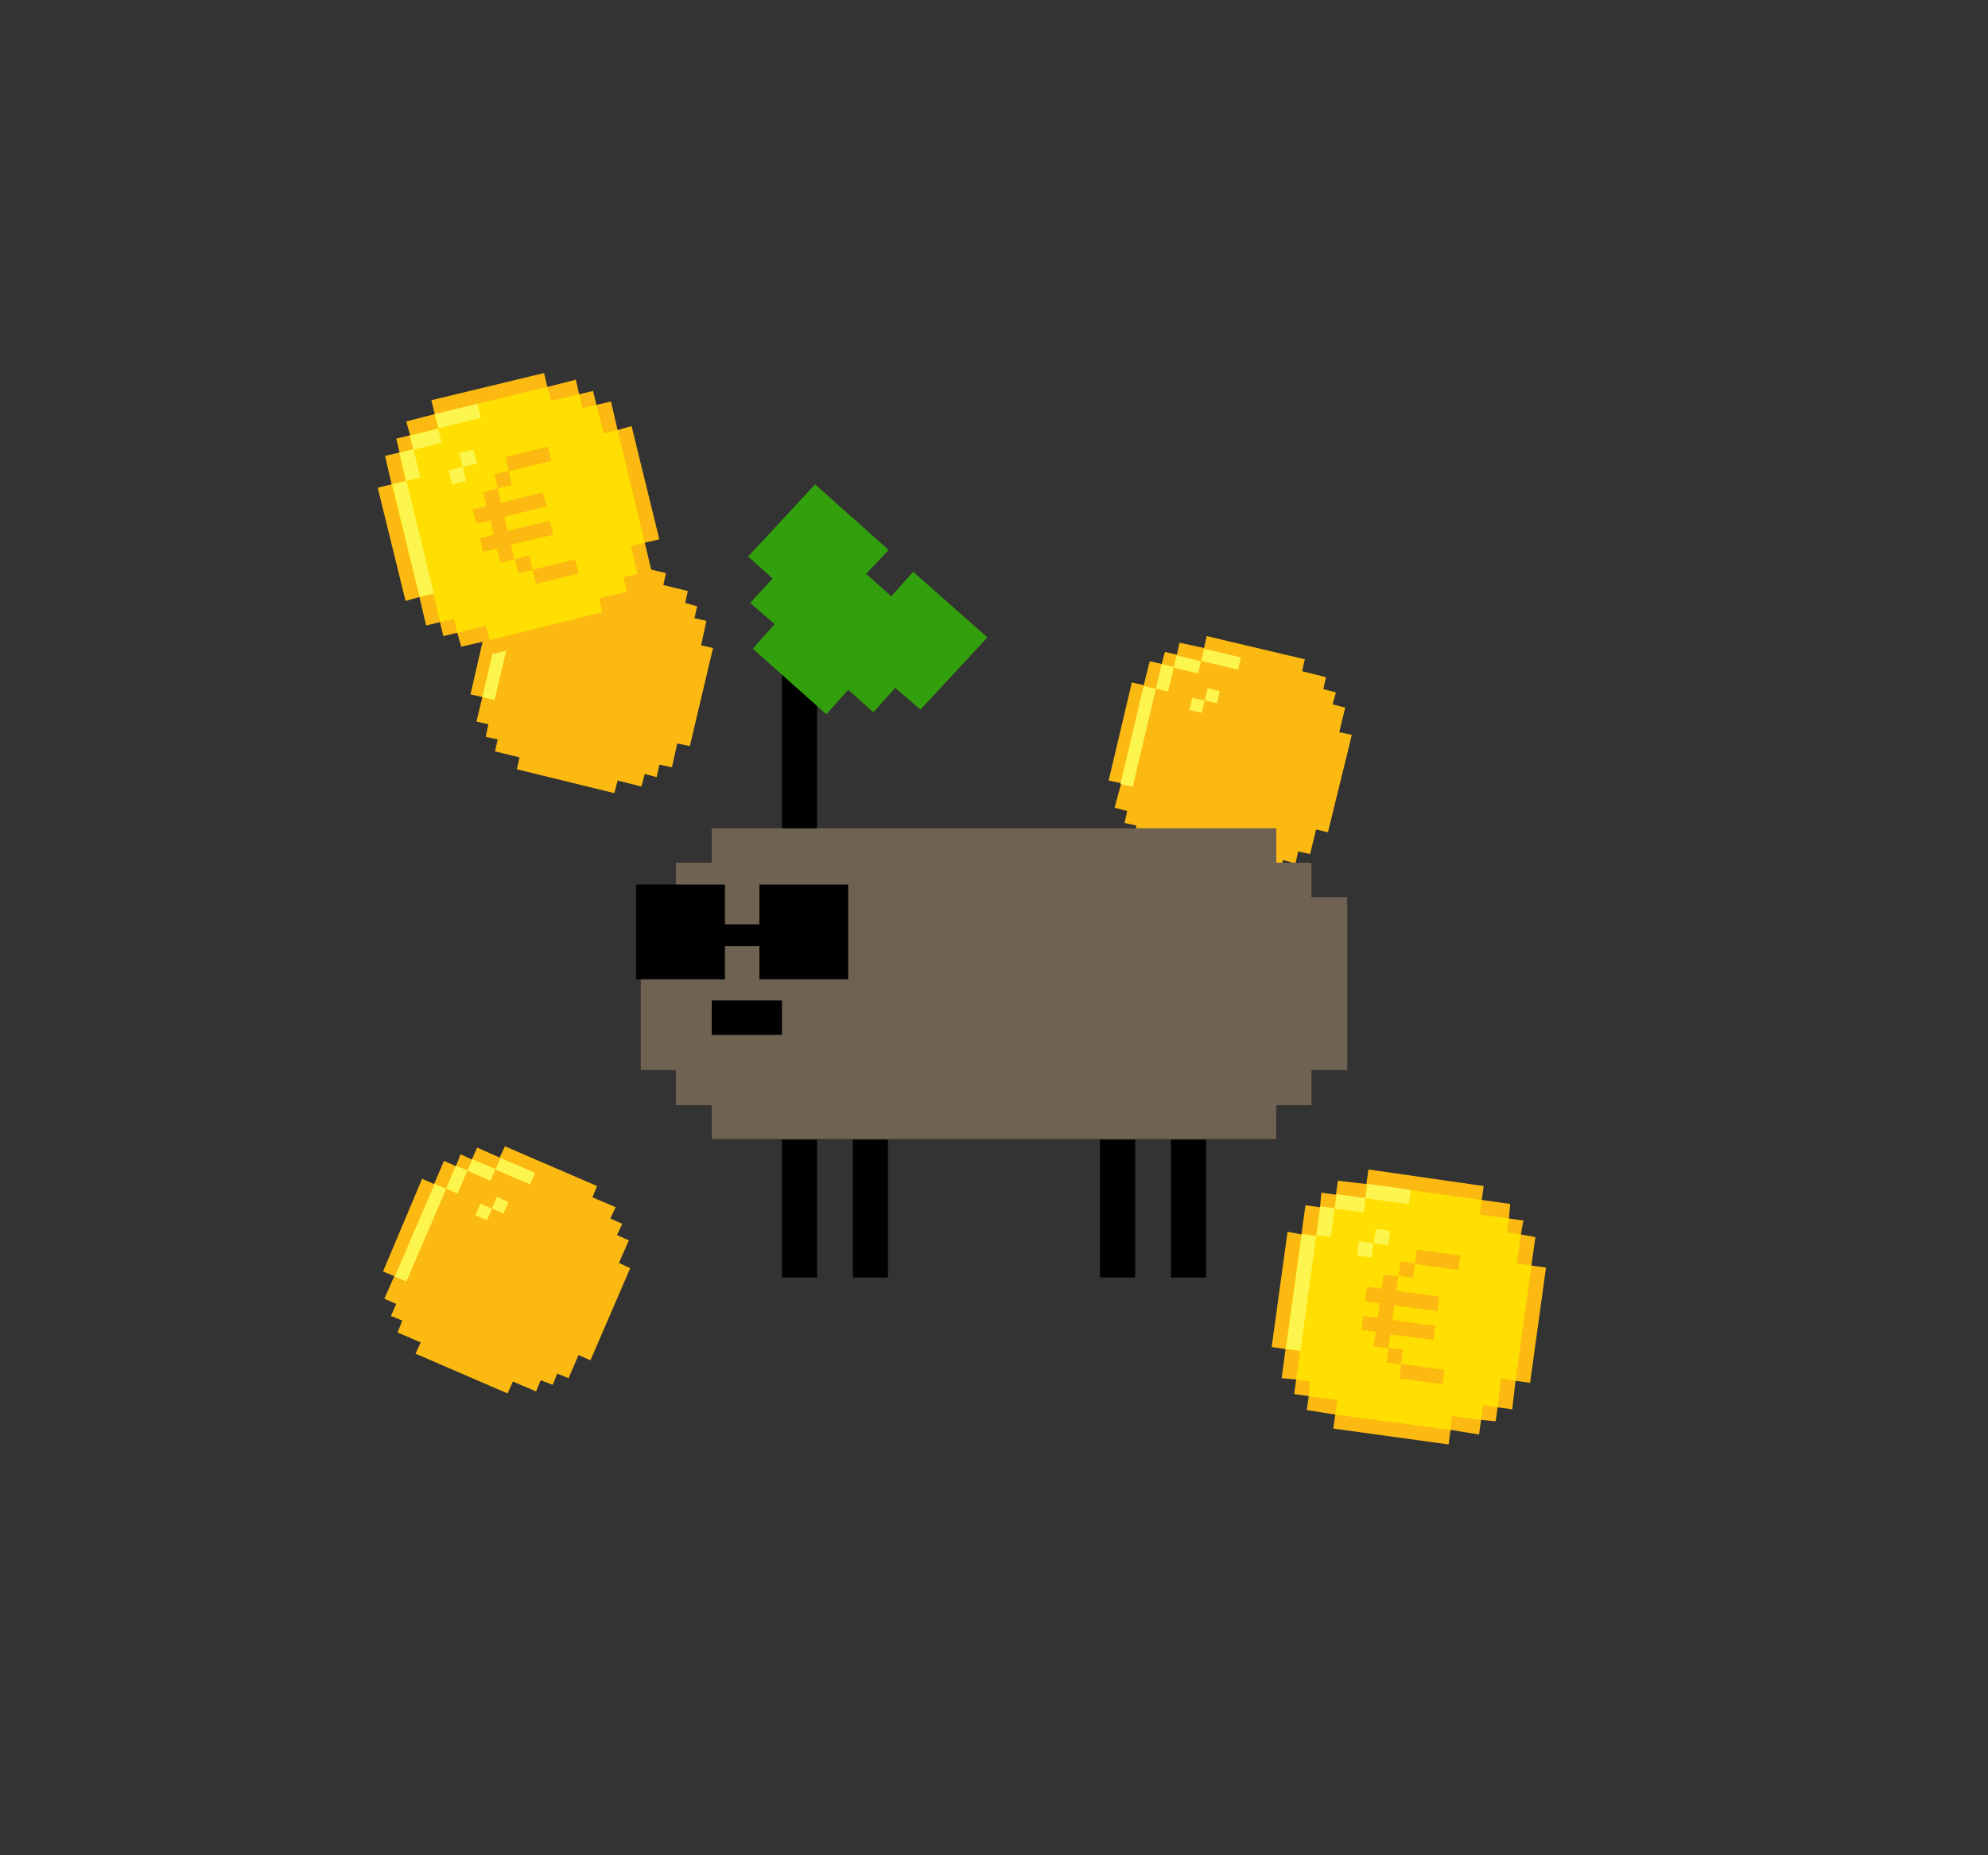 <?xml version="1.0" encoding="utf-8"?>
<!-- Generator: Adobe Illustrator 25.2.3, SVG Export Plug-In . SVG Version: 6.00 Build 0)  -->
<svg version="1.1" id="Layer_1" xmlns="http://www.w3.org/2000/svg" xmlns:xlink="http://www.w3.org/1999/xlink" x="0px" y="0px"
	 viewBox="0 0 300 280" style="enable-background:new 0 0 300 280;" xml:space="preserve">
<rect x="0" y="0" width="300" height="280" fill="#333333" stroke="none"/>
<style type="text/css">
	.st0{fill:#FCB912;}
	.st1{fill:#FCF54D;}
	.st2{fill:#FFDE01;}
	.st3{fill:#6F6252;}
	.st4{fill:#32A00D;}
</style>
<g id="layout">
</g>
<g id="Layer_3">
</g>
<g>
	<polygon class="st0" points="202.1,110.5 203,106.8 201.1,106.3 201.6,104.5 199.7,104 200.1,102.2 196.5,101.3 196.9,99.5 
		182.1,96 181.7,97.8 178,97 177.6,98.8 175.8,98.4 175.3,100.2 173.5,99.8 172.6,103.4 170.8,103 167.3,117.8 169.2,118.2 
		168.2,121.9 170.1,122.4 169.7,124.2 171.5,124.6 171.1,126.5 174.8,127.3 174.3,129.2 189.1,132.7 189.5,130.8 193.2,131.7 
		193.6,129.8 195.5,130.3 195.9,128.5 197.7,128.9 198.6,125.2 200.4,125.6 204,110.9 	"/>
	
		<rect x="164.2" y="110.1" transform="matrix(0.23 -0.973 0.973 0.23 24.191 252.765)" class="st1" width="15.2" height="1.9"/>
	
		<rect x="173.9" y="101.3" transform="matrix(0.23 -0.973 0.973 0.23 35.859 249.835)" class="st1" width="3.8" height="1.9"/>
	
		<rect x="178.2" y="98.3" transform="matrix(0.23 -0.973 0.973 0.23 40.476 251.548)" class="st1" width="1.9" height="3.8"/>
	
		<rect x="183.3" y="96.6" transform="matrix(0.23 -0.973 0.973 0.23 45.137 255.891)" class="st1" width="1.9" height="5.7"/>
	
		<rect x="179.7" y="105.4" transform="matrix(0.23 -0.973 0.973 0.23 35.614 257.755)" class="st1" width="1.9" height="1.9"/>
	<rect x="182" y="104" transform="matrix(0.23 -0.973 0.973 0.23 38.745 258.873)" class="st1" width="1.9" height="1.9"/>
</g>
<g>
	<polygon class="st0" points="105.8,97.4 106.6,93.7 104.8,93.3 105.2,91.5 103.4,91 103.8,89.2 100.1,88.3 100.5,86.5 85.8,83 
		85.4,84.9 81.7,83.9 81.2,85.8 79.4,85.4 79,87.2 77.1,86.8 76.3,90.5 74.4,90 71,104.8 72.8,105.2 71.9,108.9 73.7,109.3 
		73.3,111.2 75.1,111.6 74.7,113.4 78.4,114.3 78,116.1 92.7,119.7 93.2,117.8 96.8,118.7 97.3,116.8 99.1,117.3 99.5,115.4 
		101.4,115.8 102.2,112.2 104.1,112.6 107.6,97.8 	"/>
	
		<rect x="67.9" y="97.1" transform="matrix(0.23 -0.973 0.973 0.23 -37.314 148.95)" class="st1" width="15.2" height="1.9"/>
	
		<rect x="77.6" y="88.3" transform="matrix(0.23 -0.973 0.973 0.23 -25.646 146.021)" class="st1" width="3.8" height="1.9"/>
	
		<rect x="81.9" y="85.3" transform="matrix(0.23 -0.973 0.973 0.23 -21.029 147.733)" class="st1" width="1.9" height="3.8"/>
	<rect x="87" y="83.5" transform="matrix(0.23 -0.973 0.973 0.23 -16.368 152.077)" class="st1" width="1.9" height="5.7"/>
	
		<rect x="83.4" y="92.4" transform="matrix(0.23 -0.973 0.973 0.23 -25.891 153.941)" class="st1" width="1.9" height="1.9"/>
	<rect x="85.6" y="91" transform="matrix(0.23 -0.973 0.973 0.23 -22.759 155.058)" class="st1" width="1.9" height="1.9"/>
</g>
<g>
	<polygon class="st0" points="93.2,64.9 92.2,60.6 90,61.1 89.5,59 87.4,59.5 86.9,57.3 82.6,58.4 82.1,56.3 65.1,60.4 65.6,62.5 
		61.3,63.6 61.9,65.7 59.8,66.2 60.3,68.3 58.1,68.8 59.1,73.1 57,73.6 61.2,90.7 63.3,90.1 64.3,94.4 66.4,93.9 66.9,96 69,95.5 
		69.6,97.6 73.9,96.6 74.4,98.7 91.4,94.6 90.9,92.4 95.1,91.5 94.6,89.3 96.8,88.8 96.2,86.6 98.3,86.1 97.3,81.9 99.5,81.4 
		95.3,64.3 	"/>
	<polygon class="st2" points="93.2,64.9 91.1,65.4 90,61.1 87.9,61.6 87.4,59.5 83.2,60.5 82.6,58.4 65.6,62.5 66.1,64.7 61.9,65.7 
		62.4,67.8 60.3,68.3 61.2,72.6 59.1,73.1 63.3,90.1 65.4,89.6 66.4,93.9 68.5,93.4 69,95.5 73.3,94.4 73.9,96.6 90.9,92.4 
		90.4,90.3 94.6,89.3 94.1,87.1 96.2,86.6 95.2,82.4 97.3,81.9 	"/>
	<g>
		
			<rect x="76.4" y="68.2" transform="matrix(0.972 -0.236 0.236 0.972 -14.083 20.716)" class="st0" width="6.6" height="2.2"/>
		
			<rect x="80.5" y="85.2" transform="matrix(0.972 -0.236 0.236 0.972 -17.977 22.163)" class="st0" width="6.6" height="2.2"/>
		<polygon class="st0" points="72.9,74.3 73.4,76.4 71.3,76.9 71.9,79 74,78.6 74.5,80.7 72.4,81.2 72.9,83.3 75,82.8 75.5,84.9 
			77.6,84.4 77.1,82.2 83.5,80.7 83,78.6 76.6,80.1 76.1,78 82.5,76.4 81.9,74.3 75.6,75.9 75.1,73.7 		"/>
		
			<rect x="74.8" y="71.3" transform="matrix(0.972 -0.236 0.236 0.972 -14.925 19.916)" class="st0" width="2.2" height="2.2"/>
		
			<rect x="77.9" y="84.1" transform="matrix(0.972 -0.236 0.236 0.972 -17.843 21.01)" class="st0" width="2.2" height="2.2"/>
	</g>
	
		<rect x="61.2" y="72.6" transform="matrix(0.972 -0.236 0.236 0.972 -17.413 16.961)" class="st1" width="2.2" height="17.5"/>
	<rect x="60.7" y="68" transform="matrix(0.972 -0.236 0.236 0.972 -14.793 16.545)" class="st1" width="2.2" height="4.4"/>
	<rect x="62" y="65.2" transform="matrix(0.972 -0.236 0.236 0.972 -13.801 16.996)" class="st1" width="4.4" height="2.2"/>
	
		<rect x="65.8" y="61.7" transform="matrix(0.972 -0.236 0.236 0.972 -12.859 18.045)" class="st1" width="6.6" height="2.2"/>
	
		<rect x="67.9" y="70.7" transform="matrix(0.972 -0.236 0.236 0.972 -14.983 18.28)" class="st1" width="2.2" height="2.2"/>
	<rect x="69.5" y="68.1" transform="matrix(0.972 -0.236 0.236 0.972 -14.324 18.576)" class="st1" width="2.2" height="2.2"/>
</g>
<g>
	<g>
		<polygon class="st3" points="96.7,135.4 102,135.4 102,130.2 107.4,130.2 107.4,125 192.6,125 192.6,130.2 197.9,130.2 
			197.9,135.4 203.3,135.4 203.3,161.5 197.9,161.5 197.9,166.8 192.6,166.8 192.6,171.9 107.4,171.9 107.4,166.8 102,166.8 
			102,161.5 96.7,161.5 		"/>
		<rect x="118" y="135.5" width="5.3" height="10.4"/>
		<rect x="102.1" y="135.5" width="5.3" height="10.4"/>
		<rect x="107.4" y="151" width="10.6" height="5.2"/>
		<rect x="176.7" y="172" width="5.3" height="20.8"/>
		<rect x="118" y="172" width="5.3" height="20.8"/>
		<rect x="128.7" y="172" width="5.3" height="20.8"/>
		<rect x="166" y="172" width="5.3" height="20.8"/>
		<rect x="118" y="98.9" width="5.3" height="26.1"/>
		<polygon class="st4" points="134.1,83 130.7,86.6 134.5,90 137.8,86.3 149,96.2 138.9,107.1 135.1,103.8 131.8,107.5 128,104.1 
			124.7,107.8 113.6,97.9 116.9,94.2 113.2,91 116.6,87.3 112.9,84 123,73.1 		"/>
	</g>
	<rect x="114.6" y="133.5" width="13.4" height="14.3"/>
	<rect x="96" y="133.5" width="13.4" height="14.3"/>
	<rect x="105.9" y="139.5" width="12.8" height="3.3"/>
</g>
<g>
	<polygon class="st0" points="231.1,191 231.7,186.7 229.5,186.3 229.9,184.2 227.7,183.9 227.9,181.7 223.6,181.1 223.9,179 
		206.5,176.5 206.2,178.7 201.9,178.2 201.6,180.3 199.4,180 199.2,182.2 197,181.9 196.4,186.3 194.3,185.9 191.9,203.3 194,203.6 
		193.4,208 195.6,208.2 195.3,210.4 197.5,210.7 197.2,212.8 201.5,213.5 201.2,215.6 218.6,218 218.9,215.8 223.2,216.5 
		223.5,214.3 225.7,214.5 226,212.4 228.2,212.7 228.7,208.4 230.9,208.7 233.3,191.3 	"/>
	<polygon class="st2" points="231.1,191 228.9,190.7 229.5,186.3 227.4,186 227.7,183.9 223.3,183.3 223.6,181.1 206.2,178.7 
		206,180.9 201.6,180.3 201.4,182.5 199.2,182.2 198.6,186.5 196.4,186.3 194,203.6 196.2,203.9 195.6,208.2 197.7,208.5 
		197.5,210.7 201.8,211.3 201.5,213.5 218.9,215.8 219.1,213.7 223.5,214.3 223.8,212.1 226,212.4 226.5,208 228.7,208.4 	"/>
	<g>
		
			<rect x="215.7" y="186.9" transform="matrix(0.136 -0.991 0.991 0.136 -1.04 379.114)" class="st0" width="2.2" height="6.6"/>
		
			<rect x="213.4" y="204.2" transform="matrix(0.136 -0.991 0.991 0.136 -20.236 391.736)" class="st0" width="2.2" height="6.6"/>
		<polygon class="st0" points="208.8,192.4 208.5,194.5 206.3,194.2 206,196.4 208.2,196.7 207.9,198.9 205.7,198.6 205.5,200.7 
			207.6,201 207.3,203.2 209.5,203.5 209.8,201.4 216.3,202.2 216.6,200.1 210.1,199.2 210.4,197 216.9,197.9 217.2,195.7 
			210.7,194.8 211,192.6 		"/>
		
			<rect x="211.2" y="190.6" transform="matrix(0.136 -0.991 0.991 0.136 -6.534 375.922)" class="st0" width="2.2" height="2.2"/>
		
			<rect x="209.3" y="203.6" transform="matrix(0.136 -0.991 0.991 0.136 -20.989 385.343)" class="st0" width="2.2" height="2.2"/>
	</g>
	<rect x="187.5" y="194" transform="matrix(0.136 -0.991 0.991 0.136 -23.689 362.999)" class="st1" width="17.5" height="2.2"/>
	
		<rect x="197.8" y="183.4" transform="matrix(0.136 -0.991 0.991 0.136 -10 357.504)" class="st1" width="4.4" height="2.2"/>
	
		<rect x="202.6" y="179.5" transform="matrix(0.136 -0.991 0.991 0.136 -4.013 358.773)" class="st1" width="2.2" height="4.4"/>
	<rect x="208.3" y="177" transform="matrix(0.136 -0.991 0.991 0.136 2.324 363.2)" class="st1" width="2.2" height="6.6"/>
	
		<rect x="204.9" y="187.5" transform="matrix(0.136 -0.991 0.991 0.136 -8.898 367.055)" class="st1" width="2.2" height="2.2"/>
	
		<rect x="207.4" y="185.7" transform="matrix(0.136 -0.991 0.991 0.136 -4.932 367.918)" class="st1" width="2.2" height="2.2"/>
</g>
<g>
	<polygon class="st0" points="93.4,190.6 94.9,187.2 93.1,186.4 93.9,184.7 92.1,183.9 92.9,182.2 89.4,180.7 90.1,179 76.2,173 
		75.4,174.7 72,173.2 71.2,175 69.5,174.2 68.8,176 67,175.2 65.5,178.7 63.7,177.9 57.8,191.9 59.5,192.6 58,196 59.8,196.8 
		59,198.6 60.7,199.3 60,201.1 63.5,202.6 62.7,204.3 76.6,210.3 77.4,208.5 80.9,210 81.6,208.3 83.4,209 84.1,207.3 85.8,208 
		87.3,204.5 89.1,205.3 95.1,191.4 	"/>
	
		<rect x="55.8" y="185.1" transform="matrix(0.395 -0.919 0.919 0.395 -132.566 170.818)" class="st1" width="15.2" height="1.9"/>
	
		<rect x="67" y="177.1" transform="matrix(0.395 -0.919 0.919 0.395 -121.922 171.014)" class="st1" width="3.8" height="1.9"/>
	
		<rect x="71.6" y="174.7" transform="matrix(0.395 -0.919 0.919 0.395 -118.304 173.494)" class="st1" width="1.9" height="3.8"/>
	
		<rect x="76.7" y="173.9" transform="matrix(0.395 -0.919 0.919 0.395 -115.344 178.304)" class="st1" width="1.9" height="5.7"/>
	
		<rect x="72" y="181.9" transform="matrix(0.395 -0.919 0.919 0.395 -123.864 177.726)" class="st1" width="1.9" height="1.9"/>
	
		<rect x="74.5" y="180.9" transform="matrix(0.395 -0.919 0.919 0.395 -121.448 179.404)" class="st1" width="1.9" height="1.9"/>
</g>
<g>
	<polygon class="st0" points="1059.6,-469.1 1059.6,-475.9 1056.2,-475.9 1056.2,-479.2 1052.8,-479.2 1052.8,-482.6 1046.1,-482.6 
		1046.1,-486 1019.1,-486 1019.1,-482.6 1012.3,-482.6 1012.3,-479.2 1009,-479.2 1009,-475.9 1005.6,-475.9 1005.6,-469.1 
		1002.2,-469.1 1002.2,-442.1 1005.6,-442.1 1005.6,-435.4 1009,-435.4 1009,-432 1012.3,-432 1012.3,-428.6 1019.1,-428.6 
		1019.1,-425.3 1046.1,-425.3 1046.1,-428.6 1052.8,-428.6 1052.8,-432 1056.2,-432 1056.2,-435.4 1059.6,-435.4 1059.6,-442.1 
		1062.9,-442.1 1062.9,-469.1 	"/>
	<polygon class="st0" points="1059.6,-469.1 1056.2,-469.1 1056.2,-475.9 1052.8,-475.9 1052.8,-479.2 1046.1,-479.2 1046.1,-482.6 
		1019.1,-482.6 1019.1,-479.2 1012.3,-479.2 1012.3,-475.9 1009,-475.9 1009,-469.1 1005.6,-469.1 1005.6,-442.1 1009,-442.1 
		1009,-435.4 1012.3,-435.4 1012.3,-432 1019.1,-432 1019.1,-428.6 1046.1,-428.6 1046.1,-432 1052.8,-432 1052.8,-435.4 
		1056.2,-435.4 1056.2,-442.1 1059.6,-442.1 	"/>
	<rect x="1005.6" y="-469.1" class="st1" width="3.4" height="27"/>
	<rect x="1009" y="-475.9" class="st1" width="3.4" height="6.7"/>
	<rect x="1012.3" y="-479.2" class="st1" width="6.7" height="3.4"/>
	<rect x="1019.1" y="-482.6" class="st1" width="10.1" height="3.4"/>
	<rect x="1019.1" y="-469.1" class="st1" width="3.4" height="3.4"/>
	<rect x="1022.5" y="-472.5" class="st1" width="3.4" height="3.4"/>
</g>
<g>
	<polygon class="st0" points="925.7,-469.8 925.7,-476.6 922.3,-476.6 922.3,-480 919,-480 919,-483.3 912.2,-483.3 912.2,-486.7 
		903.2,-486.7 903.2,-483.3 896.4,-483.3 896.4,-480 893,-480 893,-476.6 889.7,-476.6 889.7,-469.8 886.3,-469.8 886.3,-442.9 
		889.7,-442.9 889.7,-436.1 893,-436.1 893,-432.7 896.4,-432.7 896.4,-429.4 903.2,-429.4 903.2,-426 912.2,-426 912.2,-429.4 
		919,-429.4 919,-432.7 922.3,-432.7 922.3,-436.1 925.7,-436.1 925.7,-442.9 929.1,-442.9 929.1,-469.8 	"/>
	<polygon class="st0" points="925.7,-469.8 922.3,-469.8 922.3,-476.6 919,-476.6 919,-480 912.2,-480 912.2,-483.3 903.2,-483.3 
		903.2,-480 896.4,-480 896.4,-476.6 893,-476.6 893,-469.8 889.7,-469.8 889.7,-442.9 893,-442.9 893,-436.1 896.4,-436.1 
		896.4,-432.7 903.2,-432.7 903.2,-429.4 912.2,-429.4 912.2,-432.7 919,-432.7 919,-436.1 922.3,-436.1 922.3,-442.9 925.7,-442.9 
			"/>
	<rect x="893.3" y="-470.2" class="st1" width="3.4" height="12.5"/>
	<rect x="896.7" y="-476.9" class="st1" width="3.4" height="6.7"/>
</g>
<g>
	<polygon class="st0" points="310.2,-469.1 310.2,-475.9 306.8,-475.9 306.8,-479.2 303.5,-479.2 303.5,-482.6 296.7,-482.6 
		296.7,-486 269.7,-486 269.7,-482.6 263,-482.6 263,-479.2 259.6,-479.2 259.6,-475.9 256.2,-475.9 256.2,-469.1 252.9,-469.1 
		252.9,-442.1 256.2,-442.1 256.2,-435.4 259.6,-435.4 259.6,-432 263,-432 263,-428.6 269.7,-428.6 269.7,-425.3 296.7,-425.3 
		296.7,-428.6 303.5,-428.6 303.5,-432 306.8,-432 306.8,-435.4 310.2,-435.4 310.2,-442.1 313.6,-442.1 313.6,-469.1 	"/>
	<polygon class="st2" points="310.2,-469.1 306.8,-469.1 306.8,-475.9 303.5,-475.9 303.5,-479.2 296.7,-479.2 296.7,-482.6 
		269.7,-482.6 269.7,-479.2 263,-479.2 263,-475.9 259.6,-475.9 259.6,-469.1 256.2,-469.1 256.2,-442.1 259.6,-442.1 259.6,-435.4 
		263,-435.4 263,-432 269.7,-432 269.7,-428.6 296.7,-428.6 296.7,-432 303.5,-432 303.5,-435.4 306.8,-435.4 306.8,-442.1 
		310.2,-442.1 	"/>
	<g>
		<rect x="283.2" y="-469.1" class="st0" width="10.1" height="3.4"/>
		<rect x="283.2" y="-442.1" class="st0" width="10.1" height="3.4"/>
		<polygon class="st0" points="276.5,-462.4 276.5,-459 273.1,-459 273.1,-455.6 276.5,-455.6 276.5,-452.2 273.1,-452.2 
			273.1,-448.9 276.5,-448.9 276.5,-445.5 279.9,-445.5 279.9,-448.9 290,-448.9 290,-452.2 279.9,-452.2 279.9,-455.6 290,-455.6 
			290,-459 279.9,-459 279.9,-462.4 		"/>
		<rect x="279.9" y="-465.7" class="st0" width="3.4" height="3.4"/>
		<rect x="279.9" y="-445.5" class="st0" width="3.4" height="3.4"/>
	</g>
	<rect x="256.2" y="-469.1" class="st1" width="3.4" height="27"/>
	<rect x="259.6" y="-475.9" class="st1" width="3.4" height="6.7"/>
	<rect x="263" y="-479.2" class="st1" width="6.7" height="3.4"/>
	<rect x="269.7" y="-482.6" class="st1" width="10.1" height="3.4"/>
	<rect x="269.7" y="-469.1" class="st1" width="3.4" height="3.4"/>
	<rect x="273.1" y="-472.5" class="st1" width="3.4" height="3.4"/>
</g>
<rect x="35.5" y="-459.7" class="st0" width="3.4" height="3.4"/>
<g>
	<polygon class="st0" points="48.9,-475.7 46.4,-475.7 46.4,-480.8 43.8,-480.8 43.8,-485 41.5,-485 41.5,-488.3 32.8,-488.3 
		32.8,-485 30.5,-485 30.5,-480.8 27.9,-480.8 27.9,-475.7 25.3,-475.7 25.3,-440.3 27.9,-440.3 27.9,-435.1 30.5,-435.1 30.5,-431 
		32.8,-431 32.8,-427.6 41.5,-427.6 41.5,-431 43.8,-431 43.8,-435.1 46.4,-435.1 46.4,-440.3 48.9,-440.3 	"/>
	<polygon class="st2" points="45.7,-471.5 44.1,-471.5 44.1,-477.7 42.3,-477.7 42.3,-481.1 40.4,-481.1 40.4,-484.4 33.8,-484.4 
		33.8,-481.1 31.9,-481.1 31.9,-477.7 30.2,-477.7 30.2,-471.5 28.5,-471.5 28.5,-445.8 30.2,-445.8 30.2,-439.7 31.9,-439.7 
		31.9,-436.3 33.8,-436.3 33.8,-433 40.4,-433 40.4,-436.3 42.3,-436.3 42.3,-439.7 44.1,-439.7 44.1,-445.8 45.7,-445.8 	"/>
	<rect x="34.7" y="-465" class="st0" width="3.2" height="17.7"/>
	<rect x="37.9" y="-468.4" class="st0" width="3.4" height="3.4"/>
	<rect x="32.9" y="-461.2" class="st0" width="8.3" height="3.4"/>
	<rect x="32.9" y="-455.6" class="st0" width="8.3" height="3.4"/>
	<rect x="29.5" y="-471" class="st1" width="3.4" height="9.1"/>
	<rect x="32.9" y="-474.7" class="st1" width="3.4" height="3.4"/>
</g>
<g>
	<polygon class="st0" points="-85.3,-481.7 -87.1,-481.7 -87.1,-486 -95.8,-486 -95.8,-481.7 -97.6,-481.7 -97.6,-429.6 
		-95.8,-429.6 -95.8,-425.3 -87.1,-425.3 -87.1,-429.6 -85.3,-429.6 	"/>
	<rect x="-94.7" y="-479.9" class="st1" width="3.3" height="12.3"/>
</g>
<g>
	<polygon class="st0" points="176.4,-469.1 176.4,-475.9 173,-475.9 173,-479.2 169.6,-479.2 169.6,-482.6 162.9,-482.6 162.9,-486 
		153.8,-486 153.8,-482.6 147.1,-482.6 147.1,-479.2 143.7,-479.2 143.7,-475.9 140.3,-475.9 140.3,-469.1 137,-469.1 137,-442.1 
		140.3,-442.1 140.3,-435.4 143.7,-435.4 143.7,-432 147.1,-432 147.1,-428.6 153.8,-428.6 153.8,-425.3 162.9,-425.3 162.9,-428.6 
		169.6,-428.6 169.6,-432 173,-432 173,-435.4 176.4,-435.4 176.4,-442.1 179.7,-442.1 179.7,-469.1 	"/>
	<polygon class="st2" points="176.4,-469.1 173,-469.1 173,-475.9 169.6,-475.9 169.6,-479.2 162.9,-479.2 162.9,-482.6 
		153.8,-482.6 153.8,-479.2 147.1,-479.2 147.1,-475.9 143.7,-475.9 143.7,-469.1 140.3,-469.1 140.3,-442.1 143.7,-442.1 
		143.7,-435.4 147.1,-435.4 147.1,-432 153.8,-432 153.8,-428.6 162.9,-428.6 162.9,-432 169.6,-432 169.6,-435.4 173,-435.4 
		173,-442.1 176.4,-442.1 	"/>
	<rect x="144" y="-469.4" class="st1" width="3.4" height="12.5"/>
	<rect x="147.4" y="-476.2" class="st1" width="3.4" height="6.7"/>
	<g>
		<rect x="158.1" y="-470.3" class="st0" width="7" height="3.4"/>
		<rect x="158.1" y="-443.3" class="st0" width="7" height="3.4"/>
		<polygon class="st0" points="153.4,-463.5 153.4,-460.1 151,-460.1 151,-456.8 153.4,-456.8 153.4,-453.4 151,-453.4 151,-450 
			153.4,-450 153.4,-446.6 155.7,-446.6 155.7,-450 162.7,-450 162.7,-453.4 155.7,-453.4 155.7,-456.8 162.7,-456.8 162.7,-460.1 
			155.7,-460.1 155.7,-463.5 		"/>
		<rect x="155.7" y="-466.9" class="st0" width="2.3" height="3.4"/>
		<rect x="155.7" y="-446.6" class="st0" width="2.3" height="3.4"/>
	</g>
</g>
<g>
	<polygon class="st0" points="426.1,-469.1 426.1,-475.9 422.8,-475.9 422.8,-479.2 419.4,-479.2 419.4,-482.6 412.6,-482.6 
		412.6,-486 403.6,-486 403.6,-482.6 396.9,-482.6 396.9,-479.2 393.5,-479.2 393.5,-475.9 390.1,-475.9 390.1,-469.1 386.7,-469.1 
		386.7,-442.1 390.1,-442.1 390.1,-435.4 393.5,-435.4 393.5,-432 396.9,-432 396.9,-428.6 403.6,-428.6 403.6,-425.3 412.6,-425.3 
		412.6,-428.6 419.4,-428.6 419.4,-432 422.8,-432 422.8,-435.4 426.1,-435.4 426.1,-442.1 429.5,-442.1 429.5,-469.1 	"/>
	<polygon class="st2" points="426.1,-469.1 422.8,-469.1 422.8,-475.9 419.4,-475.9 419.4,-479.2 412.6,-479.2 412.6,-482.6 
		403.6,-482.6 403.6,-479.2 396.9,-479.2 396.9,-475.9 393.5,-475.9 393.5,-469.1 390.1,-469.1 390.1,-442.1 393.5,-442.1 
		393.5,-435.4 396.9,-435.4 396.9,-432 403.6,-432 403.6,-428.6 412.6,-428.6 412.6,-432 419.4,-432 419.4,-435.4 422.8,-435.4 
		422.8,-442.1 426.1,-442.1 	"/>
	<rect x="393.8" y="-469.4" class="st1" width="3.4" height="12.5"/>
	<rect x="397.1" y="-476.2" class="st1" width="3.4" height="6.7"/>
	<g>
		<rect x="407.8" y="-470.3" class="st0" width="7" height="3.4"/>
		<rect x="407.8" y="-443.3" class="st0" width="7" height="3.4"/>
		<polygon class="st0" points="403.2,-463.5 403.2,-460.1 400.8,-460.1 400.8,-456.8 403.2,-456.8 403.2,-453.4 400.8,-453.4 
			400.8,-450 403.2,-450 403.2,-446.6 405.5,-446.6 405.5,-450 412.5,-450 412.5,-453.4 405.5,-453.4 405.5,-456.8 412.5,-456.8 
			412.5,-460.1 405.5,-460.1 405.5,-463.5 		"/>
		<rect x="405.5" y="-466.9" class="st0" width="2.3" height="3.4"/>
		<rect x="405.5" y="-446.6" class="st0" width="2.3" height="3.4"/>
	</g>
</g>
<g>
	<polygon class="st0" points="544.8,-473.3 542.2,-473.3 542.2,-478.5 539.7,-478.5 539.7,-482.6 537.3,-482.6 537.3,-486 
		528.7,-486 528.7,-482.6 526.3,-482.6 526.3,-478.5 523.8,-478.5 523.8,-473.3 521.2,-473.3 521.2,-437.9 523.8,-437.9 
		523.8,-432.7 526.3,-432.7 526.3,-428.6 528.7,-428.6 528.7,-425.3 537.3,-425.3 537.3,-428.6 539.7,-428.6 539.7,-432.7 
		542.2,-432.7 542.2,-437.9 544.8,-437.9 	"/>
	<polygon class="st2" points="541.6,-469.2 539.9,-469.2 539.9,-475.4 538.2,-475.4 538.2,-478.8 536.3,-478.8 536.3,-482 
		529.7,-482 529.7,-478.8 527.7,-478.8 527.7,-475.4 526,-475.4 526,-469.2 524.4,-469.2 524.4,-443.4 526,-443.4 526,-437.3 
		527.7,-437.3 527.7,-433.9 529.7,-433.9 529.7,-430.7 536.3,-430.7 536.3,-433.9 538.2,-433.9 538.2,-437.3 539.9,-437.3 
		539.9,-443.4 541.6,-443.4 	"/>
	<rect x="530.6" y="-462.6" class="st0" width="3.2" height="17.7"/>
	<rect x="533.8" y="-466" class="st0" width="3.4" height="3.4"/>
	<rect x="533.8" y="-444.9" class="st0" width="3.4" height="3.4"/>
	<rect x="528.8" y="-458.9" class="st0" width="8.3" height="3.4"/>
	<rect x="528.8" y="-453.2" class="st0" width="8.3" height="3.4"/>
	<rect x="525.4" y="-468.7" class="st1" width="3.4" height="9.1"/>
	<rect x="528.8" y="-472.4" class="st1" width="3.4" height="3.4"/>
</g>
<g>
	<polygon class="st0" points="794.6,-473.3 792,-473.3 792,-478.5 789.5,-478.5 789.5,-482.6 787.1,-482.6 787.1,-486 778.5,-486 
		778.5,-482.6 776.1,-482.6 776.1,-478.5 773.6,-478.5 773.6,-473.3 771,-473.3 771,-437.9 773.6,-437.9 773.6,-432.7 776.1,-432.7 
		776.1,-428.6 778.5,-428.6 778.5,-425.3 787.1,-425.3 787.1,-428.6 789.5,-428.6 789.5,-432.7 792,-432.7 792,-437.9 794.6,-437.9 
			"/>
	<rect x="774.3" y="-469.1" class="st1" width="3.4" height="9.6"/>
	<rect x="777.8" y="-472.5" class="st1" width="3.4" height="3.4"/>
</g>
<g>
	<polygon class="st0" points="1175.5,-469.1 1175.5,-475.9 1172.1,-475.9 1172.1,-479.2 1168.7,-479.2 1168.7,-482.6 1162,-482.6 
		1162,-486 1152.9,-486 1152.9,-482.6 1146.2,-482.6 1146.2,-479.2 1142.8,-479.2 1142.8,-475.9 1139.5,-475.9 1139.5,-469.1 
		1136.1,-469.1 1136.1,-442.1 1139.5,-442.1 1139.5,-435.4 1142.8,-435.4 1142.8,-432 1146.2,-432 1146.2,-428.6 1152.9,-428.6 
		1152.9,-425.3 1162,-425.3 1162,-428.6 1168.7,-428.6 1168.7,-432 1172.1,-432 1172.1,-435.4 1175.5,-435.4 1175.5,-442.1 
		1178.9,-442.1 1178.9,-469.1 	"/>
	<polygon class="st0" points="1175.5,-469.1 1172.1,-469.1 1172.1,-475.9 1168.7,-475.9 1168.7,-479.2 1162,-479.2 1162,-482.6 
		1152.9,-482.6 1152.9,-479.2 1146.2,-479.2 1146.2,-475.9 1142.8,-475.9 1142.8,-469.1 1139.5,-469.1 1139.5,-442.1 1142.8,-442.1 
		1142.8,-435.4 1146.2,-435.4 1146.2,-432 1152.9,-432 1152.9,-428.6 1162,-428.6 1162,-432 1168.7,-432 1168.7,-435.4 
		1172.1,-435.4 1172.1,-442.1 1175.5,-442.1 	"/>
	<rect x="1143.1" y="-469.4" class="st1" width="3.4" height="12.5"/>
	<rect x="1146.5" y="-476.2" class="st1" width="3.4" height="6.7"/>
</g>
<g>
	<polygon class="st0" points="1294.2,-473.3 1291.6,-473.3 1291.6,-478.5 1289,-478.5 1289,-482.6 1286.7,-482.6 1286.7,-486 
		1278,-486 1278,-482.6 1275.7,-482.6 1275.7,-478.5 1273.1,-478.5 1273.1,-473.3 1270.6,-473.3 1270.6,-437.9 1273.1,-437.9 
		1273.1,-432.7 1275.7,-432.7 1275.7,-428.6 1278,-428.6 1278,-425.3 1286.7,-425.3 1286.7,-428.6 1289,-428.6 1289,-432.7 
		1291.6,-432.7 1291.6,-437.9 1294.2,-437.9 	"/>
	<rect x="1273.8" y="-469.1" class="st1" width="3.4" height="9.6"/>
	<rect x="1277.3" y="-472.5" class="st1" width="3.4" height="3.4"/>
</g>
<g>
	<polygon class="st0" points="664.1,-481.7 662.2,-481.7 662.2,-486 653.6,-486 653.6,-481.7 651.7,-481.7 651.7,-429.6 
		653.6,-429.6 653.6,-425.3 662.2,-425.3 662.2,-429.6 664.1,-429.6 	"/>
	<rect x="654.6" y="-479.9" class="st1" width="3.3" height="12.3"/>
</g>
</svg>
